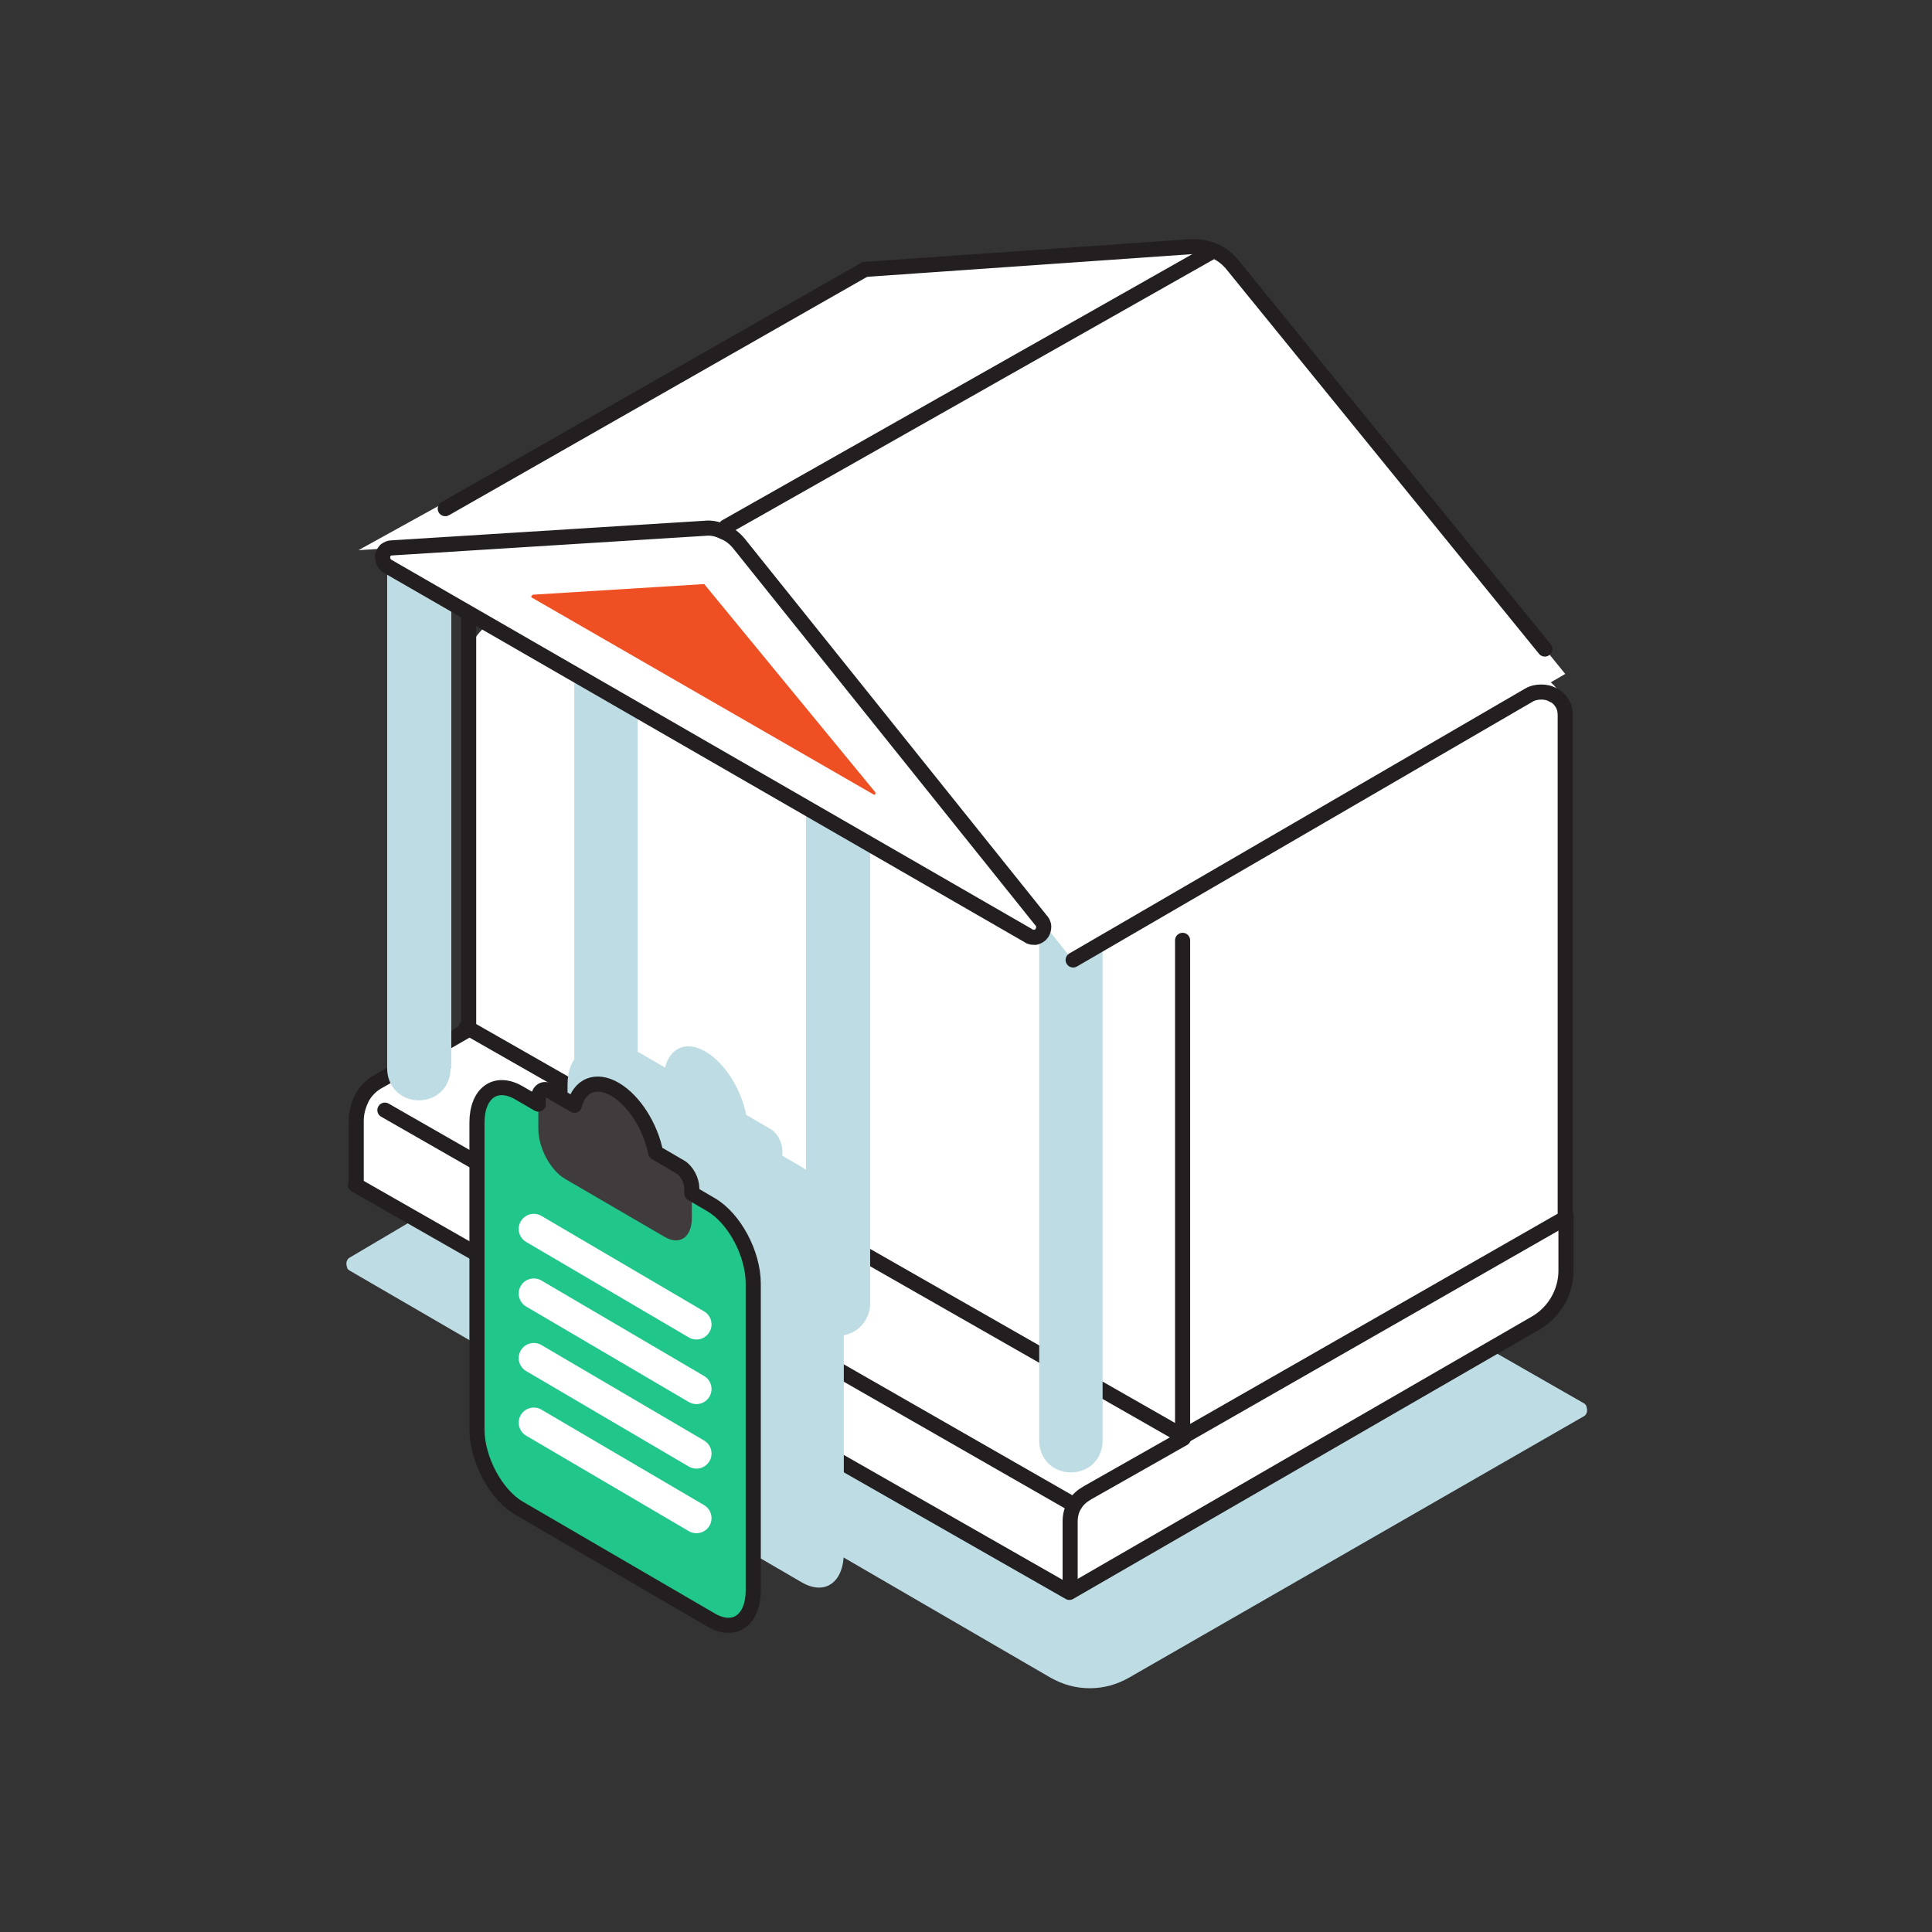 <svg width="256" height="256" viewBox="0 0 256 256" fill="none" xmlns="http://www.w3.org/2000/svg">
<rect x="0" y="0" width="256" height="256" fill="#333333" stroke="none"/>
<path d="M110.2 128.9L46.4 166.6C46.2 166.7 46.1 166.8 46 167C45.9 167.2 45.9 167.3 45.9 167.5C45.9 167.7 46 167.9 46 168C46 168.1 46.2 168.3 46.4 168.4L139.2 222.3C140.8 223.2 142.5 223.7 144.4 223.7C146.3 223.7 148 223.2 149.6 222.3L209.8 187.7C210 187.6 210.1 187.5 210.2 187.3C210.3 187.1 210.3 187 210.3 186.8C210.3 186.6 210.2 186.4 210.2 186.3C210.1 186.1 210 186 209.8 185.9L110.2 128.9Z" fill="#BEDCE3"/>
<path fill-rule="evenodd" clip-rule="evenodd" d="M47.2 148.4V153.6C47.2 154.7 47.5 155.7 48 156.6C48.5 157.5 49.3 158.3 50.2 158.8L138.8 209.1C139.7 209.6 140.7 209.9 141.8 209.9C142.8 209.9 143.9 209.6 144.8 209.1L204.5 174.8C205.4 174.3 206.2 173.5 206.7 172.6C207.2 171.7 207.5 170.7 207.5 169.6V94.9C207.5 93.4 206.9 91.9 205.9 90.8C204.8 89.7 203.4 89 201.9 88.9L68.4 81.6C67.6 81.6 66.8 81.7 66 82C65.2 82.3 64.5 82.7 64 83.3C63.4 83.9 62.9 84.5 62.6 85.3C62.3 86 62.1 86.9 62.1 87.7V133C62.1 134.1 61.8 135.1 61.3 136C60.8 136.9 60 137.7 59.1 138.2L50.2 143.3C49.3 143.8 48.5 144.6 48 145.5C47.5 146.3 47.2 147.3 47.2 148.4Z" fill="white"/>
<path d="M61.8 136.1L156.4 190.1" stroke="#231F20" stroke-width="2" stroke-linecap="round" stroke-linejoin="round"/>
<path d="M146.1 190.9C146.1 192 145.7 193.1 144.9 193.9C144.1 194.7 143 195.1 141.9 195.1C140.8 195.1 139.7 194.7 138.9 193.9C138.1 193.1 137.7 192 137.7 190.9V124.3C137.7 123.2 138.1 122.1 138.9 121.3C139.7 120.5 140.8 120.1 141.9 120.1C143 120.1 144.1 120.5 144.9 121.3C145.7 122.1 146.1 123.2 146.1 124.3V190.9Z" fill="#BEDCE3"/>
<path d="M96.2 69.8L142.2 127.3L207.4 89.3L161.2 32.4L96.2 69.8Z" fill="white"/>
<path d="M62.1 70.6V136.4" stroke="#231F20" stroke-width="2" stroke-linecap="round" stroke-linejoin="round"/>
<path d="M51 147.1L141.6 199" stroke="#231F20" stroke-width="2" stroke-linecap="round" stroke-linejoin="round"/>
<path d="M47.2 156.6V148.5C47.2 147.4 47.5 146.4 48 145.4C48.5 144.5 49.3 143.7 50.3 143.2L62.1 136.4" stroke="#231F20" stroke-width="2" stroke-linecap="round" stroke-linejoin="round"/>
<path d="M59.7 141.6C59.7 142.7 59.3 143.8 58.5 144.6C57.7 145.4 56.6 145.8 55.5 145.8C54.9 145.8 54.4 145.7 53.9 145.5C53.4 145.3 52.9 145 52.5 144.6C52.1 144.2 51.8 143.7 51.6 143.2C51.4 142.7 51.3 142.1 51.3 141.6V75C51.3 73.9 51.8 72.8 52.6 72C53.4 71.2 54.5 70.8 55.6 70.8C56.7 70.8 57.8 71.3 58.6 72C59.4 72.8 59.8 73.9 59.8 75V141.6H59.7Z" fill="#BEDCE3"/>
<path d="M84.5 155.4C84.5 156.5 84.1 157.6 83.3 158.4C82.5 159.2 81.4 159.6 80.3 159.6C79.2 159.6 78.1 159.1 77.3 158.3C76.5 157.5 76.1 156.4 76.1 155.3V88.8C76.1 88.2 76.2 87.7 76.4 87.2C76.6 86.7 76.9 86.2 77.3 85.8C77.7 85.4 78.2 85.1 78.7 84.9C79.2 84.7 79.8 84.6 80.3 84.6C81.4 84.6 82.5 85 83.3 85.8C84.1 86.6 84.5 87.7 84.5 88.8V155.4Z" fill="#BEDCE3"/>
<path d="M115.3 172.8C115.3 173.9 114.8 175 114 175.8C113.2 176.6 112.1 177 111 177C109.9 177 108.8 176.6 108 175.8C107.2 175 106.8 173.9 106.8 172.8V106.3C106.8 105.2 107.3 104.1 108.1 103.3C108.9 102.5 110 102.1 111.1 102.1C112.2 102.1 113.3 102.5 114.1 103.3C114.9 104.1 115.3 105.2 115.3 106.3V172.8Z" fill="#BEDCE3"/>
<path d="M141.8 210.7V201.6C141.8 200.8 142 200 142.4 199.4C142.8 198.7 143.4 198.2 144.1 197.8L156.8 190.6" stroke="#231F20" stroke-width="2" stroke-linecap="round" stroke-linejoin="round"/>
<path d="M207.5 161.1V168.4C207.5 169.8 207.1 171.2 206.4 172.4C205.7 173.6 204.7 174.6 203.5 175.3L141.7 211L47.1 157" stroke="#231F20" stroke-width="2" stroke-linecap="round" stroke-linejoin="round"/>
<path d="M156.7 124.6V190.4L207.4 161.4V94.8C207.4 94.2 207.3 93.7 207 93.2C206.7 92.7 206.3 92.3 205.8 92.1C205.3 91.8 204.8 91.7 204.2 91.7C203.7 91.7 203.1 91.8 202.6 92.1L142.2 127.2" stroke="#231F20" stroke-width="2" stroke-linecap="round" stroke-linejoin="round"/>
<path d="M113.7 36.3L47.5 72.9L96.1 69.8L160.2 32.9L113.7 36.3Z" fill="white"/>
<path d="M114.6 35.7L157.6 32.7C158.7 32.6 159.8 32.8 160.8 33.2C161.8 33.6 162.7 34.3 163.4 35.2L204.7 86" stroke="#231F20" stroke-width="2" stroke-linecap="round" stroke-linejoin="round"/>
<path d="M51.9 72.6L93.4 70C94.3 69.9 95.1 70.1 95.9 70.5C96.7 70.8 97.4 71.4 97.9 72L137.9 121.9C138.1 122.1 138.3 122.4 138.3 122.8C138.3 123.1 138.2 123.5 138 123.7C137.8 124 137.5 124.1 137.2 124.2C136.9 124.2 136.5 124.2 136.3 124L51.3 75C51.1 74.9 50.9 74.6 50.8 74.4C50.7 74.1 50.7 73.9 50.7 73.6C50.8 73.3 50.9 73.1 51.1 72.9C51.4 72.7 51.6 72.6 51.9 72.6Z" fill="white" stroke="#231F20" stroke-width="2" stroke-linecap="round" stroke-linejoin="round"/>
<path d="M70.6 78.8L93.2 77.4H93.3C93.3 77.4 93.4 77.4 93.4 77.5L116 105V105.1V105.2L115.9 105.3H115.8L70.5 79.2L70.4 79.1V79C70.4 79 70.4 78.9 70.5 78.9C70.6 78.8 70.6 78.8 70.6 78.8Z" fill="#EF5023"/>
<path d="M59 67.4L114.6 35.7" stroke="#231F20" stroke-width="2" stroke-linecap="round" stroke-linejoin="round"/>
<path d="M96.2 69.8L160.5 33.4" stroke="#231F20" stroke-width="2" stroke-linecap="round" stroke-linejoin="round"/>
<path d="M106.21 154.62L103.67 153.14V152.48C103.67 151.4 102.99 150.12 102.14 149.63L98.88 147.73C98.21 144.32 96.05 140.84 93.5 139.35C90.95 137.86 88.78 138.82 88.12 141.46L84.86 139.56C84.02 139.07 83.33 139.56 83.33 140.64V141.3L80.79 139.82C77.7 138.02 75.2 139.79 75.2 143.77V184.39C75.2 188.37 77.71 193.06 80.79 194.85L106.22 209.66C109.31 211.46 111.81 209.69 111.81 205.71V165.09C111.81 161.11 109.3 156.42 106.22 154.63L106.21 154.62Z" fill="#BEDCE3"/>
<path d="M94.21 214.65L68.78 199.84C65.69 198.04 63.19 193.35 63.19 189.38V148.76C63.19 144.78 65.7 143.01 68.78 144.81L94.21 159.62C97.3 161.42 99.8 166.11 99.8 170.08V210.7C99.8 214.68 97.29 216.45 94.21 214.65Z" fill="#21C68B"/>
<path d="M92.281 175.49L70.731 162.84" stroke="white" stroke-width="4" stroke-linecap="round" stroke-linejoin="round"/>
<path d="M92.281 184.05L70.731 171.4" stroke="white" stroke-width="4" stroke-linecap="round" stroke-linejoin="round"/>
<path d="M92.281 192.6L70.731 179.95" stroke="white" stroke-width="4" stroke-linecap="round" stroke-linejoin="round"/>
<path d="M92.281 201.16L70.731 188.51" stroke="white" stroke-width="4" stroke-linecap="round" stroke-linejoin="round"/>
<path d="M88.111 163.92L74.891 156.22C72.931 155.08 71.331 152.09 71.331 149.56V145.63C71.331 144.55 72.011 144.06 72.861 144.55L76.121 146.45C76.791 143.82 78.951 142.86 81.501 144.34C84.061 145.83 86.221 149.31 86.881 152.72L90.141 154.62C90.981 155.11 91.671 156.39 91.671 157.47V161.4C91.671 163.93 90.071 165.06 88.111 163.91V163.92Z" fill="#403C3D"/>
<path d="M94.21 159.62L91.67 158.14V157.48C91.67 156.4 90.99 155.12 90.14 154.63L86.88 152.73C86.21 149.32 84.05 145.84 81.5 144.35C78.95 142.86 76.78 143.82 76.12 146.46L72.86 144.56C72.02 144.07 71.33 144.56 71.33 145.64V146.3L68.79 144.82C65.7 143.02 63.2 144.79 63.2 148.77V189.39C63.2 193.37 65.71 198.06 68.79 199.85L94.22 214.66C97.31 216.46 99.81 214.69 99.81 210.71V170.09C99.81 166.11 97.3 161.42 94.22 159.63L94.21 159.62Z" stroke="#231F20" stroke-width="2" stroke-linecap="round" stroke-linejoin="round"/>
</svg>
